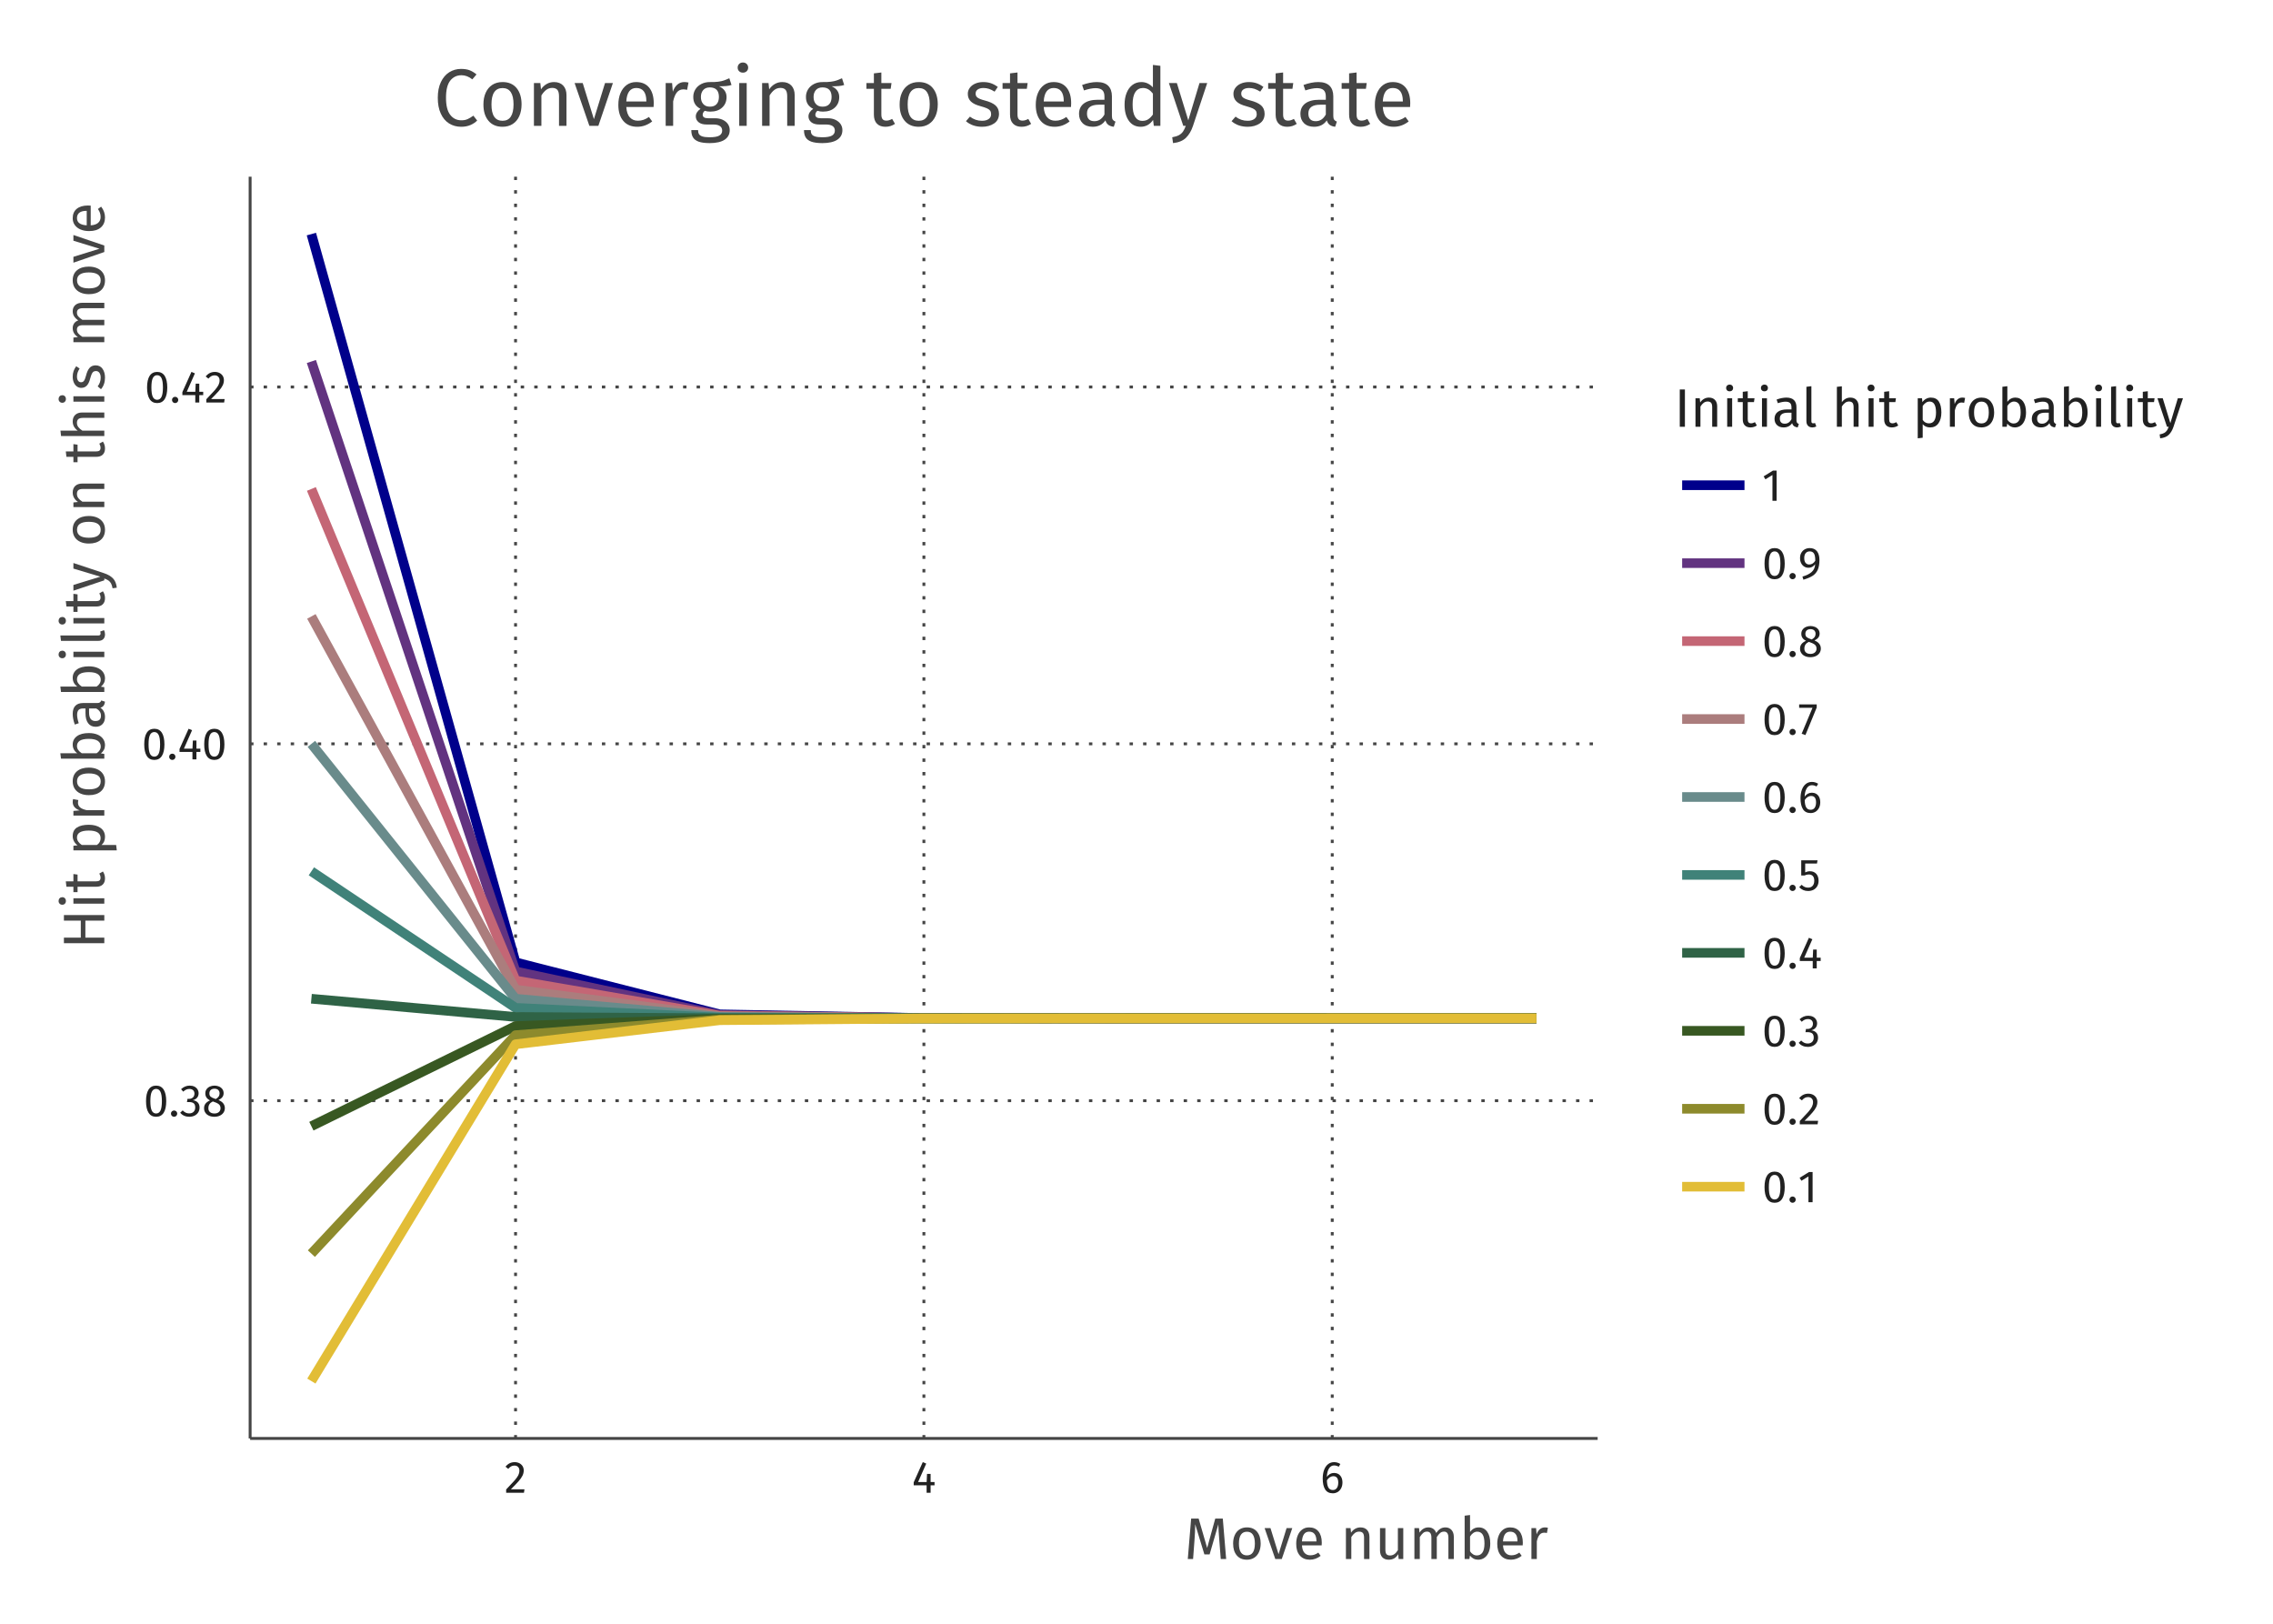 <?xml version="1.0" encoding="UTF-8"?>
<svg xmlns="http://www.w3.org/2000/svg" xmlns:xlink="http://www.w3.org/1999/xlink" width="504pt" height="360pt" viewBox="0 0 504 360" version="1.1">
<defs>
<g>
<symbol overflow="visible" id="glyph0-0">
<path style="stroke:none;" d="M 2.789 -6.789 C 3.527 -6.785 4.086 -6.488 4.465 -5.902 C 4.84 -5.309 5.027 -4.457 5.031 -3.34 C 5.027 -2.219 4.84 -1.359 4.465 -0.77 C 4.086 -0.176 3.527 0.117 2.789 0.121 C 2.047 0.117 1.488 -0.176 1.113 -0.77 C 0.738 -1.359 0.551 -2.219 0.551 -3.34 C 0.551 -4.457 0.738 -5.309 1.113 -5.902 C 1.488 -6.488 2.047 -6.785 2.789 -6.789 Z M 2.789 -6.059 C 2.355 -6.059 2.031 -5.844 1.824 -5.418 C 1.613 -4.992 1.512 -4.301 1.512 -3.34 C 1.512 -2.379 1.613 -1.684 1.824 -1.254 C 2.031 -0.824 2.355 -0.609 2.789 -0.609 C 3.215 -0.609 3.535 -0.824 3.75 -1.254 C 3.961 -1.684 4.066 -2.379 4.07 -3.34 C 4.066 -4.293 3.961 -4.984 3.75 -5.414 C 3.535 -5.844 3.215 -6.059 2.789 -6.059 Z M 2.789 -6.059 "/>
</symbol>
<symbol overflow="visible" id="glyph0-1">
<path style="stroke:none;" d="M 1.191 -1.27 C 1.387 -1.266 1.555 -1.199 1.688 -1.07 C 1.82 -0.934 1.887 -0.77 1.891 -0.578 C 1.887 -0.383 1.82 -0.219 1.688 -0.082 C 1.555 0.051 1.387 0.117 1.191 0.121 C 0.992 0.117 0.828 0.051 0.699 -0.082 C 0.562 -0.219 0.496 -0.383 0.5 -0.578 C 0.496 -0.77 0.562 -0.934 0.699 -1.07 C 0.828 -1.199 0.992 -1.266 1.191 -1.27 Z M 1.191 -1.27 "/>
</symbol>
<symbol overflow="visible" id="glyph0-2">
<path style="stroke:none;" d="M 2.25 -6.789 C 2.664 -6.785 3.02 -6.707 3.316 -6.559 C 3.613 -6.402 3.84 -6.195 3.996 -5.938 C 4.152 -5.676 4.23 -5.395 4.23 -5.09 C 4.23 -4.68 4.109 -4.344 3.875 -4.086 C 3.633 -3.82 3.32 -3.645 2.93 -3.551 C 3.375 -3.508 3.738 -3.344 4.02 -3.066 C 4.301 -2.785 4.441 -2.406 4.441 -1.93 C 4.441 -1.539 4.348 -1.191 4.16 -0.879 C 3.973 -0.566 3.703 -0.32 3.359 -0.145 C 3.008 0.031 2.609 0.117 2.16 0.121 C 1.75 0.117 1.375 0.047 1.039 -0.102 C 0.695 -0.25 0.398 -0.477 0.148 -0.781 L 0.699 -1.289 C 0.918 -1.062 1.145 -0.895 1.375 -0.789 C 1.602 -0.68 1.852 -0.625 2.129 -0.629 C 2.547 -0.625 2.879 -0.746 3.121 -0.984 C 3.359 -1.219 3.48 -1.535 3.48 -1.941 C 3.48 -2.379 3.367 -2.691 3.141 -2.871 C 2.914 -3.051 2.582 -3.141 2.148 -3.141 L 1.648 -3.141 L 1.762 -3.852 L 2.102 -3.852 C 2.445 -3.848 2.734 -3.953 2.965 -4.16 C 3.191 -4.363 3.305 -4.652 3.309 -5.031 C 3.305 -5.34 3.203 -5.586 3.008 -5.773 C 2.805 -5.953 2.535 -6.047 2.199 -6.051 C 1.934 -6.047 1.695 -6 1.484 -5.91 C 1.266 -5.812 1.047 -5.66 0.82 -5.449 L 0.34 -6 C 0.906 -6.523 1.543 -6.785 2.25 -6.789 Z M 2.25 -6.789 "/>
</symbol>
<symbol overflow="visible" id="glyph0-3">
<path style="stroke:none;" d="M 3.648 -3.59 C 4.586 -3.207 5.055 -2.605 5.059 -1.789 C 5.055 -1.418 4.957 -1.09 4.762 -0.805 C 4.562 -0.512 4.289 -0.285 3.938 -0.125 C 3.586 0.039 3.184 0.117 2.738 0.121 C 2.281 0.117 1.883 0.039 1.539 -0.117 C 1.191 -0.277 0.922 -0.5 0.734 -0.789 C 0.539 -1.074 0.445 -1.402 0.449 -1.77 C 0.445 -2.184 0.559 -2.527 0.785 -2.809 C 1.008 -3.086 1.336 -3.32 1.77 -3.512 C 1.414 -3.688 1.152 -3.906 0.984 -4.164 C 0.812 -4.418 0.727 -4.719 0.73 -5.07 C 0.727 -5.426 0.82 -5.738 1.016 -6 C 1.203 -6.258 1.453 -6.453 1.766 -6.59 C 2.07 -6.719 2.402 -6.785 2.762 -6.789 C 3.105 -6.785 3.434 -6.723 3.746 -6.598 C 4.051 -6.473 4.305 -6.281 4.5 -6.023 C 4.691 -5.766 4.785 -5.457 4.789 -5.102 C 4.785 -4.766 4.691 -4.477 4.508 -4.238 C 4.32 -3.996 4.035 -3.781 3.648 -3.59 Z M 2.762 -6.102 C 2.41 -6.098 2.137 -6.008 1.934 -5.828 C 1.73 -5.645 1.629 -5.387 1.629 -5.059 C 1.629 -4.734 1.727 -4.492 1.922 -4.328 C 2.117 -4.16 2.434 -4.008 2.871 -3.871 L 3.039 -3.809 C 3.336 -3.98 3.551 -4.164 3.688 -4.359 C 3.82 -4.551 3.891 -4.785 3.891 -5.07 C 3.891 -5.379 3.789 -5.629 3.594 -5.82 C 3.395 -6.004 3.117 -6.098 2.762 -6.102 Z M 2.75 -0.609 C 3.16 -0.609 3.488 -0.715 3.734 -0.93 C 3.977 -1.141 4.102 -1.426 4.102 -1.781 C 4.102 -2.02 4.055 -2.219 3.961 -2.383 C 3.867 -2.543 3.715 -2.688 3.508 -2.812 C 3.301 -2.938 3.012 -3.062 2.641 -3.191 L 2.391 -3.281 C 2.055 -3.117 1.805 -2.914 1.648 -2.672 C 1.484 -2.43 1.406 -2.129 1.41 -1.77 C 1.406 -1.402 1.527 -1.117 1.77 -0.914 C 2.008 -0.711 2.332 -0.609 2.75 -0.609 Z M 2.75 -0.609 "/>
</symbol>
<symbol overflow="visible" id="glyph0-4">
<path style="stroke:none;" d="M 5.02 -2.379 L 5.02 -1.648 L 4.148 -1.648 L 4.148 0 L 3.262 0 L 3.262 -1.648 L 0.398 -1.648 L 0.398 -2.309 L 2.41 -6.789 L 3.18 -6.469 L 1.371 -2.379 L 3.27 -2.379 L 3.352 -4.18 L 4.148 -4.18 L 4.148 -2.379 Z M 5.02 -2.379 "/>
</symbol>
<symbol overflow="visible" id="glyph0-5">
<path style="stroke:none;" d="M 2.281 -6.789 C 2.676 -6.785 3.027 -6.703 3.332 -6.547 C 3.633 -6.383 3.867 -6.168 4.039 -5.895 C 4.203 -5.617 4.289 -5.305 4.289 -4.961 C 4.289 -4.551 4.195 -4.16 4.012 -3.789 C 3.828 -3.414 3.547 -3.012 3.168 -2.578 C 2.789 -2.145 2.215 -1.539 1.441 -0.77 L 4.449 -0.77 L 4.34 0 L 0.391 0 L 0.391 -0.73 C 1.281 -1.656 1.914 -2.336 2.289 -2.766 C 2.66 -3.195 2.926 -3.57 3.09 -3.891 C 3.246 -4.211 3.328 -4.555 3.328 -4.922 C 3.328 -5.266 3.227 -5.535 3.027 -5.734 C 2.828 -5.93 2.562 -6.027 2.23 -6.031 C 1.953 -6.027 1.711 -5.973 1.508 -5.859 C 1.297 -5.746 1.078 -5.559 0.852 -5.301 L 0.25 -5.781 C 0.52 -6.117 0.824 -6.371 1.16 -6.539 C 1.492 -6.703 1.863 -6.785 2.281 -6.789 Z M 2.281 -6.789 "/>
</symbol>
<symbol overflow="visible" id="glyph0-6">
<path style="stroke:none;" d="M 3.078 -4.398 C 3.414 -4.395 3.727 -4.316 4.008 -4.16 C 4.289 -4 4.512 -3.758 4.68 -3.441 C 4.844 -3.117 4.926 -2.727 4.93 -2.27 C 4.926 -1.793 4.832 -1.375 4.645 -1.012 C 4.453 -0.648 4.195 -0.367 3.875 -0.172 C 3.547 0.023 3.191 0.117 2.801 0.121 C 2.02 0.117 1.449 -0.168 1.09 -0.742 C 0.73 -1.316 0.551 -2.117 0.551 -3.141 C 0.551 -3.867 0.652 -4.504 0.855 -5.055 C 1.059 -5.602 1.348 -6.027 1.73 -6.332 C 2.105 -6.633 2.555 -6.785 3.078 -6.789 C 3.582 -6.785 4.043 -6.648 4.461 -6.379 L 4.102 -5.77 C 3.785 -5.961 3.441 -6.059 3.07 -6.059 C 2.59 -6.059 2.207 -5.828 1.93 -5.367 C 1.648 -4.906 1.496 -4.289 1.469 -3.52 C 1.879 -4.102 2.414 -4.395 3.078 -4.398 Z M 2.801 -0.609 C 3.184 -0.609 3.477 -0.754 3.688 -1.047 C 3.891 -1.34 3.996 -1.738 4 -2.238 C 3.996 -3.191 3.637 -3.668 2.922 -3.672 C 2.625 -3.668 2.355 -3.586 2.109 -3.426 C 1.859 -3.258 1.648 -3.031 1.48 -2.75 C 1.5 -2.012 1.613 -1.473 1.824 -1.129 C 2.031 -0.781 2.359 -0.609 2.801 -0.609 Z M 2.801 -0.609 "/>
</symbol>
<symbol overflow="visible" id="glyph0-7">
<path style="stroke:none;" d="M 3.23 -6.691 L 3.23 0 L 2.309 0 L 2.309 -5.711 L 0.75 -4.762 L 0.352 -5.41 L 2.422 -6.691 Z M 3.23 -6.691 "/>
</symbol>
<symbol overflow="visible" id="glyph0-8">
<path style="stroke:none;" d="M 2.59 -6.789 C 3.293 -6.785 3.828 -6.555 4.199 -6.094 C 4.562 -5.629 4.746 -4.992 4.75 -4.191 C 4.746 -3.273 4.621 -2.539 4.379 -1.984 C 4.129 -1.426 3.754 -0.98 3.25 -0.652 C 2.738 -0.32 2.051 -0.035 1.191 0.219 L 0.98 -0.469 C 1.871 -0.723 2.559 -1.066 3.035 -1.5 C 3.512 -1.93 3.766 -2.504 3.801 -3.23 C 3.645 -2.988 3.438 -2.797 3.18 -2.648 C 2.918 -2.5 2.625 -2.426 2.301 -2.43 C 1.953 -2.426 1.641 -2.516 1.359 -2.695 C 1.078 -2.871 0.855 -3.121 0.695 -3.445 C 0.527 -3.766 0.445 -4.141 0.449 -4.578 C 0.445 -5.031 0.543 -5.426 0.738 -5.762 C 0.934 -6.09 1.191 -6.344 1.516 -6.523 C 1.836 -6.695 2.195 -6.785 2.59 -6.789 Z M 2.488 -3.148 C 3.016 -3.145 3.461 -3.422 3.82 -3.98 C 3.832 -4.715 3.738 -5.246 3.543 -5.574 C 3.344 -5.895 3.031 -6.059 2.609 -6.059 C 2.211 -6.059 1.91 -5.926 1.699 -5.668 C 1.484 -5.406 1.375 -5.039 1.379 -4.559 C 1.375 -4.09 1.477 -3.738 1.68 -3.504 C 1.879 -3.266 2.148 -3.145 2.488 -3.148 Z M 2.488 -3.148 "/>
</symbol>
<symbol overflow="visible" id="glyph0-9">
<path style="stroke:none;" d="M 4.141 -6.691 L 4.141 -6 L 1.641 0.102 L 0.801 -0.18 L 3.211 -5.941 L 0.25 -5.941 L 0.25 -6.691 Z M 4.141 -6.691 "/>
</symbol>
<symbol overflow="visible" id="glyph0-10">
<path style="stroke:none;" d="M 4.199 -5.969 L 1.59 -5.969 L 1.59 -4 C 1.926 -4.172 2.285 -4.258 2.66 -4.262 C 3.23 -4.258 3.688 -4.07 4.039 -3.695 C 4.383 -3.316 4.559 -2.797 4.559 -2.141 C 4.559 -1.695 4.461 -1.305 4.27 -0.965 C 4.074 -0.617 3.801 -0.352 3.453 -0.164 C 3.102 0.023 2.699 0.117 2.238 0.121 C 1.832 0.117 1.469 0.047 1.148 -0.094 C 0.828 -0.234 0.531 -0.445 0.262 -0.73 L 0.801 -1.262 C 1.012 -1.043 1.23 -0.887 1.461 -0.785 C 1.684 -0.68 1.941 -0.625 2.23 -0.629 C 2.656 -0.625 2.992 -0.758 3.234 -1.027 C 3.477 -1.293 3.598 -1.672 3.602 -2.16 C 3.598 -2.645 3.488 -2.996 3.27 -3.219 C 3.051 -3.438 2.754 -3.551 2.379 -3.551 C 2.207 -3.551 2.047 -3.531 1.898 -3.496 C 1.75 -3.457 1.594 -3.398 1.43 -3.32 L 0.711 -3.32 L 0.711 -6.691 L 4.328 -6.691 Z M 4.199 -5.969 "/>
</symbol>
<symbol overflow="visible" id="glyph1-0">
<path style="stroke:none;" d="M 9.309 0 L 8.113 0 L 7.801 -4.043 C 7.668 -5.629 7.594 -6.844 7.578 -7.695 L 5.641 -1.016 L 4.484 -1.016 L 2.445 -7.711 C 2.441 -6.625 2.387 -5.371 2.273 -3.953 L 1.977 0 L 0.805 0 L 1.547 -8.957 L 3.211 -8.957 L 5.098 -2.445 L 6.891 -8.957 L 8.566 -8.957 Z M 9.309 0 "/>
</symbol>
<symbol overflow="visible" id="glyph1-1">
<path style="stroke:none;" d="M 3.809 -7.008 C 4.77 -7.008 5.516 -6.684 6.051 -6.043 C 6.582 -5.398 6.848 -4.531 6.852 -3.434 C 6.848 -2.723 6.727 -2.094 6.484 -1.555 C 6.238 -1.008 5.887 -0.59 5.434 -0.293 C 4.973 0.004 4.43 0.152 3.797 0.156 C 2.832 0.152 2.082 -0.164 1.547 -0.805 C 1.008 -1.445 0.738 -2.316 0.742 -3.418 C 0.738 -4.125 0.859 -4.754 1.105 -5.297 C 1.344 -5.836 1.695 -6.254 2.156 -6.559 C 2.617 -6.855 3.168 -7.008 3.809 -7.008 Z M 3.809 -6.047 C 2.621 -6.047 2.027 -5.168 2.027 -3.418 C 2.027 -1.672 2.617 -0.801 3.797 -0.805 C 4.973 -0.801 5.559 -1.68 5.562 -3.434 C 5.559 -5.176 4.977 -6.047 3.809 -6.047 Z M 3.809 -6.047 "/>
</symbol>
<symbol overflow="visible" id="glyph1-2">
<path style="stroke:none;" d="M 6.266 -6.852 L 3.938 0 L 2.496 0 L 0.129 -6.852 L 1.43 -6.852 L 3.223 -1.066 L 5.004 -6.852 Z M 6.266 -6.852 "/>
</symbol>
<symbol overflow="visible" id="glyph1-3">
<path style="stroke:none;" d="M 6.41 -3.629 C 6.41 -3.426 6.398 -3.223 6.383 -3.016 L 2.016 -3.016 C 2.066 -2.262 2.254 -1.707 2.586 -1.352 C 2.914 -0.996 3.34 -0.82 3.859 -0.82 C 4.188 -0.82 4.492 -0.867 4.77 -0.961 C 5.047 -1.055 5.336 -1.207 5.641 -1.418 L 6.16 -0.703 C 5.43 -0.133 4.633 0.152 3.77 0.156 C 2.812 0.152 2.07 -0.156 1.539 -0.777 C 1.004 -1.398 0.738 -2.258 0.742 -3.355 C 0.738 -4.062 0.852 -4.691 1.086 -5.246 C 1.312 -5.793 1.645 -6.227 2.074 -6.539 C 2.504 -6.852 3.008 -7.008 3.59 -7.008 C 4.496 -7.008 5.191 -6.707 5.68 -6.109 C 6.164 -5.512 6.41 -4.684 6.41 -3.629 Z M 5.227 -3.977 C 5.227 -4.652 5.09 -5.168 4.824 -5.523 C 4.551 -5.879 4.148 -6.059 3.613 -6.059 C 2.633 -6.059 2.102 -5.336 2.016 -3.898 L 5.227 -3.898 Z M 5.227 -3.977 "/>
</symbol>
<symbol overflow="visible" id="glyph1-4">
<path style="stroke:none;" d=""/>
</symbol>
<symbol overflow="visible" id="glyph1-5">
<path style="stroke:none;" d="M 4.461 -7.008 C 5.078 -7.008 5.566 -6.82 5.922 -6.449 C 6.27 -6.074 6.445 -5.562 6.449 -4.914 L 6.449 0 L 5.254 0 L 5.254 -4.746 C 5.25 -5.23 5.16 -5.57 4.98 -5.77 C 4.797 -5.969 4.527 -6.07 4.172 -6.07 C 3.809 -6.07 3.488 -5.965 3.211 -5.758 C 2.934 -5.547 2.672 -5.25 2.43 -4.863 L 2.43 0 L 1.234 0 L 1.234 -6.852 L 2.262 -6.852 L 2.367 -5.836 C 2.609 -6.199 2.91 -6.484 3.27 -6.695 C 3.629 -6.902 4.023 -7.008 4.461 -7.008 Z M 4.461 -7.008 "/>
</symbol>
<symbol overflow="visible" id="glyph1-6">
<path style="stroke:none;" d="M 6.332 0 L 5.305 0 L 5.215 -1.066 C 4.953 -0.641 4.652 -0.328 4.316 -0.137 C 3.977 0.059 3.566 0.152 3.082 0.156 C 2.48 0.152 2.012 -0.027 1.676 -0.391 C 1.34 -0.754 1.172 -1.27 1.172 -1.938 L 1.172 -6.852 L 2.367 -6.852 L 2.367 -2.066 C 2.367 -1.594 2.449 -1.262 2.613 -1.07 C 2.777 -0.875 3.043 -0.777 3.418 -0.781 C 4.082 -0.777 4.656 -1.172 5.137 -1.965 L 5.137 -6.852 L 6.332 -6.852 Z M 6.332 0 "/>
</symbol>
<symbol overflow="visible" id="glyph1-7">
<path style="stroke:none;" d="M 8.113 -7.008 C 8.672 -7.008 9.121 -6.816 9.465 -6.441 C 9.801 -6.059 9.973 -5.551 9.973 -4.914 L 9.973 0 L 8.773 0 L 8.773 -4.746 C 8.77 -5.629 8.449 -6.07 7.812 -6.07 C 7.469 -6.07 7.184 -5.973 6.953 -5.777 C 6.719 -5.582 6.469 -5.277 6.199 -4.863 L 6.199 0 L 5.004 0 L 5.004 -4.746 C 5.004 -5.629 4.684 -6.07 4.043 -6.07 C 3.695 -6.07 3.402 -5.969 3.172 -5.77 C 2.934 -5.57 2.688 -5.27 2.43 -4.863 L 2.43 0 L 1.234 0 L 1.234 -6.852 L 2.262 -6.852 L 2.367 -5.852 C 2.875 -6.621 3.531 -7.008 4.344 -7.008 C 4.766 -7.008 5.129 -6.898 5.426 -6.68 C 5.723 -6.461 5.938 -6.156 6.07 -5.773 C 6.336 -6.168 6.633 -6.473 6.961 -6.688 C 7.285 -6.898 7.668 -7.008 8.113 -7.008 Z M 8.113 -7.008 "/>
</symbol>
<symbol overflow="visible" id="glyph1-8">
<path style="stroke:none;" d="M 4.367 -7.008 C 5.145 -7.008 5.766 -6.691 6.227 -6.062 C 6.684 -5.434 6.914 -4.559 6.914 -3.434 C 6.914 -2.723 6.805 -2.094 6.59 -1.555 C 6.371 -1.008 6.059 -0.59 5.652 -0.293 C 5.242 0.004 4.766 0.152 4.227 0.156 C 3.5 0.152 2.895 -0.148 2.406 -0.754 L 2.289 0 L 1.234 0 L 1.234 -9.605 L 2.43 -9.75 L 2.43 -5.992 C 2.922 -6.668 3.566 -7.008 4.367 -7.008 Z M 3.938 -0.793 C 4.465 -0.789 4.879 -1.004 5.18 -1.434 C 5.477 -1.859 5.625 -2.527 5.629 -3.434 C 5.625 -4.359 5.484 -5.027 5.211 -5.441 C 4.93 -5.852 4.539 -6.059 4.031 -6.059 C 3.422 -6.059 2.887 -5.703 2.43 -4.992 L 2.43 -1.715 C 2.609 -1.426 2.832 -1.199 3.098 -1.039 C 3.359 -0.871 3.641 -0.789 3.938 -0.793 Z M 3.938 -0.793 "/>
</symbol>
<symbol overflow="visible" id="glyph1-9">
<path style="stroke:none;" d="M 4.211 -7.008 C 4.449 -7.008 4.676 -6.98 4.887 -6.93 L 4.668 -5.758 C 4.457 -5.809 4.258 -5.836 4.07 -5.836 C 3.645 -5.836 3.301 -5.68 3.043 -5.367 C 2.777 -5.055 2.574 -4.57 2.43 -3.914 L 2.43 0 L 1.234 0 L 1.234 -6.852 L 2.262 -6.852 L 2.379 -5.461 C 2.559 -5.969 2.805 -6.352 3.121 -6.617 C 3.43 -6.875 3.793 -7.008 4.211 -7.008 Z M 4.211 -7.008 "/>
</symbol>
<symbol overflow="visible" id="glyph2-0">
<path style="stroke:none;" d="M 0 -6.305 L -4.199 -6.305 L -4.199 -2.535 L 0 -2.535 L 0 -1.301 L -8.957 -1.301 L -8.957 -2.535 L -5.215 -2.535 L -5.215 -6.305 L -8.957 -6.305 L -8.957 -7.539 L 0 -7.539 Z M 0 -6.305 "/>
</symbol>
<symbol overflow="visible" id="glyph2-1">
<path style="stroke:none;" d="M -6.852 -2.43 L 0 -2.43 L 0 -1.234 L -6.852 -1.234 Z M -10.141 -1.82 C -10.137 -2.066 -10.059 -2.27 -9.906 -2.43 C -9.746 -2.582 -9.551 -2.66 -9.32 -2.664 C -9.082 -2.66 -8.891 -2.582 -8.742 -2.43 C -8.59 -2.27 -8.512 -2.066 -8.516 -1.82 C -8.512 -1.574 -8.59 -1.375 -8.742 -1.223 C -8.891 -1.062 -9.082 -0.984 -9.32 -0.988 C -9.551 -0.984 -9.746 -1.062 -9.906 -1.223 C -10.059 -1.375 -10.137 -1.574 -10.141 -1.82 Z M -10.141 -1.82 "/>
</symbol>
<symbol overflow="visible" id="glyph2-2">
<path style="stroke:none;" d="M -0.312 -4.691 C 0 -4.238 0.152 -3.727 0.156 -3.16 C 0.152 -2.574 -0.012 -2.121 -0.344 -1.801 C -0.676 -1.473 -1.16 -1.312 -1.793 -1.312 L -5.93 -1.312 L -5.93 -0.117 L -6.852 -0.117 L -6.852 -1.312 L -8.398 -1.312 L -8.539 -2.508 L -6.852 -2.508 L -6.852 -4.133 L -5.93 -4.004 L -5.93 -2.508 L -1.848 -2.508 C -1.488 -2.508 -1.23 -2.57 -1.07 -2.695 C -0.91 -2.82 -0.832 -3.031 -0.832 -3.328 C -0.832 -3.594 -0.922 -3.895 -1.105 -4.238 Z M -0.312 -4.691 "/>
</symbol>
<symbol overflow="visible" id="glyph2-3">
<path style="stroke:none;" d=""/>
</symbol>
<symbol overflow="visible" id="glyph2-4">
<path style="stroke:none;" d="M -7.008 -4.383 C -7.008 -5.258 -6.695 -5.898 -6.07 -6.305 C -5.445 -6.711 -4.566 -6.914 -3.434 -6.914 C -2.355 -6.914 -1.488 -6.68 -0.832 -6.211 C -0.176 -5.742 0.152 -5.078 0.156 -4.227 C 0.152 -3.461 -0.105 -2.863 -0.625 -2.43 L 2.625 -2.43 L 2.77 -1.234 L -6.852 -1.234 L -6.852 -2.262 L -5.93 -2.352 C -6.273 -2.602 -6.539 -2.906 -6.727 -3.262 C -6.914 -3.617 -7.008 -3.992 -7.008 -4.383 Z M -0.82 -3.938 C -0.82 -5.062 -1.691 -5.625 -3.434 -5.629 C -5.184 -5.625 -6.059 -5.109 -6.059 -4.082 C -6.059 -3.742 -5.957 -3.434 -5.758 -3.156 C -5.559 -2.879 -5.305 -2.637 -4.992 -2.43 L -1.652 -2.43 C -1.379 -2.602 -1.172 -2.82 -1.031 -3.082 C -0.891 -3.34 -0.82 -3.625 -0.82 -3.938 Z M -0.82 -3.938 "/>
</symbol>
<symbol overflow="visible" id="glyph2-5">
<path style="stroke:none;" d="M -7.008 -4.211 C -7.008 -4.449 -6.98 -4.676 -6.93 -4.887 L -5.758 -4.668 C -5.809 -4.457 -5.836 -4.258 -5.836 -4.07 C -5.836 -3.645 -5.68 -3.301 -5.367 -3.043 C -5.055 -2.777 -4.57 -2.574 -3.914 -2.43 L 0 -2.43 L 0 -1.234 L -6.852 -1.234 L -6.852 -2.262 L -5.461 -2.379 C -5.969 -2.559 -6.352 -2.805 -6.617 -3.121 C -6.875 -3.43 -7.008 -3.793 -7.008 -4.211 Z M -7.008 -4.211 "/>
</symbol>
<symbol overflow="visible" id="glyph2-6">
<path style="stroke:none;" d="M -7.008 -3.809 C -7.008 -4.77 -6.684 -5.516 -6.043 -6.051 C -5.398 -6.582 -4.531 -6.848 -3.434 -6.852 C -2.723 -6.848 -2.094 -6.727 -1.555 -6.484 C -1.008 -6.238 -0.59 -5.887 -0.293 -5.434 C 0.004 -4.973 0.152 -4.43 0.156 -3.797 C 0.152 -2.832 -0.164 -2.082 -0.805 -1.547 C -1.445 -1.008 -2.316 -0.738 -3.418 -0.742 C -4.125 -0.738 -4.754 -0.859 -5.297 -1.105 C -5.836 -1.344 -6.254 -1.695 -6.559 -2.156 C -6.855 -2.617 -7.008 -3.168 -7.008 -3.809 Z M -6.047 -3.809 C -6.047 -2.621 -5.168 -2.027 -3.418 -2.027 C -1.672 -2.027 -0.801 -2.617 -0.805 -3.797 C -0.801 -4.973 -1.68 -5.559 -3.434 -5.562 C -5.176 -5.559 -6.047 -4.977 -6.047 -3.809 Z M -6.047 -3.809 "/>
</symbol>
<symbol overflow="visible" id="glyph2-7">
<path style="stroke:none;" d="M -7.008 -4.367 C -7.008 -5.145 -6.691 -5.766 -6.062 -6.227 C -5.434 -6.684 -4.559 -6.914 -3.434 -6.914 C -2.723 -6.914 -2.094 -6.805 -1.555 -6.59 C -1.008 -6.371 -0.59 -6.059 -0.293 -5.652 C 0.004 -5.242 0.152 -4.766 0.156 -4.227 C 0.152 -3.5 -0.148 -2.895 -0.754 -2.406 L 0 -2.289 L 0 -1.234 L -9.605 -1.234 L -9.75 -2.43 L -5.992 -2.43 C -6.668 -2.922 -7.008 -3.566 -7.008 -4.367 Z M -0.793 -3.938 C -0.789 -4.465 -1.004 -4.879 -1.434 -5.18 C -1.859 -5.477 -2.527 -5.625 -3.434 -5.629 C -4.359 -5.625 -5.027 -5.484 -5.441 -5.211 C -5.852 -4.93 -6.059 -4.539 -6.059 -4.031 C -6.059 -3.422 -5.703 -2.887 -4.992 -2.43 L -1.715 -2.43 C -1.426 -2.609 -1.199 -2.832 -1.039 -3.098 C -0.871 -3.359 -0.789 -3.641 -0.793 -3.938 Z M -0.793 -3.938 "/>
</symbol>
<symbol overflow="visible" id="glyph2-8">
<path style="stroke:none;" d="M -1.598 -5.852 C -1.32 -5.848 -1.113 -5.895 -0.98 -5.992 C -0.844 -6.086 -0.742 -6.23 -0.676 -6.422 L 0.156 -6.148 C 0.109 -5.789 0.012 -5.504 -0.145 -5.289 C -0.297 -5.07 -0.539 -4.91 -0.871 -4.809 C -0.188 -4.348 0.152 -3.668 0.156 -2.77 C 0.152 -2.09 -0.035 -1.555 -0.414 -1.168 C -0.793 -0.777 -1.293 -0.586 -1.91 -0.586 C -2.637 -0.586 -3.195 -0.848 -3.586 -1.371 C -3.977 -1.895 -4.172 -2.637 -4.172 -3.602 L -4.172 -4.652 L -4.68 -4.652 C -5.16 -4.652 -5.508 -4.535 -5.719 -4.301 C -5.926 -4.066 -6.027 -3.707 -6.031 -3.223 C -6.027 -2.719 -5.906 -2.102 -5.668 -1.379 L -6.539 -1.078 C -6.852 -1.926 -7.008 -2.715 -7.008 -3.445 C -7.008 -4.25 -6.809 -4.852 -6.414 -5.25 C -6.02 -5.648 -5.457 -5.848 -4.73 -5.852 Z M -0.742 -3.043 C -0.738 -3.723 -1.094 -4.262 -1.809 -4.652 L -3.379 -4.652 L -3.379 -3.758 C -3.375 -2.488 -2.906 -1.855 -1.977 -1.859 C -1.562 -1.855 -1.254 -1.957 -1.051 -2.156 C -0.84 -2.355 -0.738 -2.648 -0.742 -3.043 Z M -0.742 -3.043 "/>
</symbol>
<symbol overflow="visible" id="glyph2-9">
<path style="stroke:none;" d="M 0.156 -2.602 C 0.152 -2.156 0.023 -1.805 -0.238 -1.555 C -0.5 -1.297 -0.871 -1.172 -1.352 -1.172 L -9.605 -1.172 L -9.75 -2.367 L -1.379 -2.367 C -1.184 -2.367 -1.047 -2.398 -0.961 -2.465 C -0.875 -2.527 -0.832 -2.637 -0.832 -2.797 C -0.832 -2.957 -0.855 -3.105 -0.91 -3.238 L -0.078 -3.551 C 0.078 -3.262 0.152 -2.945 0.156 -2.602 Z M 0.156 -2.602 "/>
</symbol>
<symbol overflow="visible" id="glyph2-10">
<path style="stroke:none;" d="M 0.039 -3.977 C 0.832 -3.707 1.461 -3.332 1.93 -2.852 C 2.391 -2.371 2.672 -1.684 2.77 -0.793 L 1.832 -0.664 C 1.75 -1.109 1.637 -1.469 1.492 -1.742 C 1.344 -2.008 1.156 -2.223 0.93 -2.383 C 0.699 -2.543 0.391 -2.695 0 -2.836 L 0 -2.43 L -6.852 -0.129 L -6.852 -1.402 L -0.871 -3.238 L -6.852 -5.031 L -6.852 -6.266 Z M 0.039 -3.977 "/>
</symbol>
<symbol overflow="visible" id="glyph2-11">
<path style="stroke:none;" d="M -7.008 -4.461 C -7.008 -5.078 -6.82 -5.566 -6.449 -5.922 C -6.074 -6.27 -5.562 -6.445 -4.914 -6.449 L 0 -6.449 L 0 -5.254 L -4.746 -5.254 C -5.23 -5.25 -5.57 -5.16 -5.77 -4.98 C -5.969 -4.797 -6.07 -4.527 -6.07 -4.172 C -6.07 -3.809 -5.965 -3.488 -5.758 -3.211 C -5.547 -2.934 -5.25 -2.672 -4.863 -2.43 L 0 -2.43 L 0 -1.234 L -6.852 -1.234 L -6.852 -2.262 L -5.836 -2.367 C -6.199 -2.609 -6.484 -2.91 -6.695 -3.27 C -6.902 -3.629 -7.008 -4.023 -7.008 -4.461 Z M -7.008 -4.461 "/>
</symbol>
<symbol overflow="visible" id="glyph2-12">
<path style="stroke:none;" d="M -7.008 -4.461 C -7.008 -5.078 -6.82 -5.566 -6.449 -5.922 C -6.074 -6.27 -5.562 -6.445 -4.914 -6.449 L 0 -6.449 L 0 -5.254 L -4.746 -5.254 C -5.23 -5.25 -5.57 -5.156 -5.77 -4.973 C -5.969 -4.781 -6.07 -4.512 -6.07 -4.16 C -6.07 -3.805 -5.965 -3.488 -5.758 -3.211 C -5.547 -2.934 -5.254 -2.672 -4.875 -2.43 L 0 -2.43 L 0 -1.234 L -9.594 -1.234 L -9.723 -2.43 L -5.902 -2.43 C -6.637 -2.965 -7.008 -3.641 -7.008 -4.461 Z M -7.008 -4.461 "/>
</symbol>
<symbol overflow="visible" id="glyph2-13">
<path style="stroke:none;" d="M -7.008 -3.094 C -7.008 -3.562 -6.941 -3.98 -6.812 -4.355 C -6.68 -4.723 -6.484 -5.078 -6.227 -5.422 L -5.473 -4.914 C -5.672 -4.598 -5.816 -4.301 -5.914 -4.023 C -6.008 -3.738 -6.059 -3.441 -6.059 -3.133 C -6.059 -2.738 -5.977 -2.43 -5.816 -2.207 C -5.656 -1.98 -5.438 -1.867 -5.16 -1.871 C -4.883 -1.867 -4.668 -1.973 -4.512 -2.188 C -4.355 -2.398 -4.203 -2.785 -4.055 -3.34 C -3.863 -4.102 -3.602 -4.672 -3.273 -5.051 C -2.941 -5.426 -2.492 -5.613 -1.926 -5.617 C -1.246 -5.613 -0.73 -5.352 -0.375 -4.828 C -0.023 -4.305 0.152 -3.664 0.156 -2.91 C 0.152 -1.867 -0.145 -1.004 -0.742 -0.324 L -1.469 -0.961 C -1.023 -1.539 -0.801 -2.18 -0.805 -2.887 C -0.801 -3.336 -0.895 -3.691 -1.082 -3.957 C -1.266 -4.219 -1.52 -4.352 -1.848 -4.355 C -2.074 -4.352 -2.262 -4.305 -2.41 -4.211 C -2.551 -4.113 -2.676 -3.949 -2.785 -3.719 C -2.891 -3.48 -3.008 -3.137 -3.133 -2.691 C -3.32 -1.957 -3.574 -1.43 -3.898 -1.109 C -4.219 -0.781 -4.629 -0.621 -5.121 -0.625 C -5.477 -0.621 -5.797 -0.727 -6.09 -0.941 C -6.379 -1.152 -6.605 -1.445 -6.766 -1.824 C -6.926 -2.199 -7.008 -2.625 -7.008 -3.094 Z M -7.008 -3.094 "/>
</symbol>
<symbol overflow="visible" id="glyph2-14">
<path style="stroke:none;" d="M -7.008 -8.113 C -7.008 -8.672 -6.816 -9.121 -6.441 -9.465 C -6.059 -9.801 -5.551 -9.973 -4.914 -9.973 L 0 -9.973 L 0 -8.773 L -4.746 -8.773 C -5.629 -8.77 -6.07 -8.449 -6.07 -7.812 C -6.07 -7.469 -5.973 -7.184 -5.777 -6.953 C -5.582 -6.719 -5.277 -6.469 -4.863 -6.199 L 0 -6.199 L 0 -5.004 L -4.746 -5.004 C -5.629 -5.004 -6.07 -4.684 -6.07 -4.043 C -6.07 -3.695 -5.969 -3.402 -5.77 -3.172 C -5.57 -2.934 -5.27 -2.688 -4.863 -2.43 L 0 -2.43 L 0 -1.234 L -6.852 -1.234 L -6.852 -2.262 L -5.852 -2.367 C -6.621 -2.875 -7.008 -3.531 -7.008 -4.344 C -7.008 -4.766 -6.898 -5.129 -6.68 -5.426 C -6.461 -5.723 -6.156 -5.938 -5.773 -6.07 C -6.168 -6.336 -6.473 -6.633 -6.688 -6.961 C -6.898 -7.285 -7.008 -7.668 -7.008 -8.113 Z M -7.008 -8.113 "/>
</symbol>
<symbol overflow="visible" id="glyph2-15">
<path style="stroke:none;" d="M -6.852 -6.266 L 0 -3.938 L 0 -2.496 L -6.852 -0.129 L -6.852 -1.43 L -1.066 -3.223 L -6.852 -5.004 Z M -6.852 -6.266 "/>
</symbol>
<symbol overflow="visible" id="glyph2-16">
<path style="stroke:none;" d="M -3.629 -6.41 C -3.426 -6.41 -3.223 -6.398 -3.016 -6.383 L -3.016 -2.016 C -2.262 -2.066 -1.707 -2.254 -1.352 -2.586 C -0.996 -2.914 -0.82 -3.34 -0.82 -3.859 C -0.82 -4.188 -0.867 -4.492 -0.961 -4.77 C -1.055 -5.047 -1.207 -5.336 -1.418 -5.641 L -0.703 -6.16 C -0.133 -5.43 0.152 -4.633 0.156 -3.77 C 0.152 -2.812 -0.156 -2.07 -0.777 -1.539 C -1.398 -1.004 -2.258 -0.738 -3.355 -0.742 C -4.062 -0.738 -4.691 -0.852 -5.246 -1.086 C -5.793 -1.312 -6.227 -1.645 -6.539 -2.074 C -6.852 -2.504 -7.008 -3.008 -7.008 -3.59 C -7.008 -4.496 -6.707 -5.191 -6.109 -5.68 C -5.512 -6.164 -4.684 -6.41 -3.629 -6.41 Z M -3.977 -5.227 C -4.652 -5.227 -5.168 -5.09 -5.523 -4.824 C -5.879 -4.551 -6.059 -4.148 -6.059 -3.613 C -6.059 -2.633 -5.336 -2.102 -3.898 -2.016 L -3.898 -5.227 Z M -3.977 -5.227 "/>
</symbol>
<symbol overflow="visible" id="glyph3-0">
<path style="stroke:none;" d="M 2.34 -8.27 L 2.34 0 L 1.199 0 L 1.199 -8.27 Z M 2.34 -8.27 "/>
</symbol>
<symbol overflow="visible" id="glyph3-1">
<path style="stroke:none;" d="M 4.117 -6.469 C 4.691 -6.469 5.141 -6.297 5.465 -5.953 C 5.789 -5.609 5.953 -5.137 5.953 -4.535 L 5.953 0 L 4.848 0 L 4.848 -4.379 C 4.844 -4.824 4.762 -5.141 4.594 -5.328 C 4.426 -5.508 4.176 -5.602 3.852 -5.605 C 3.512 -5.602 3.215 -5.504 2.961 -5.316 C 2.703 -5.121 2.465 -4.848 2.242 -4.488 L 2.242 0 L 1.141 0 L 1.141 -6.324 L 2.09 -6.324 L 2.184 -5.387 C 2.406 -5.719 2.684 -5.984 3.016 -6.18 C 3.348 -6.371 3.715 -6.469 4.117 -6.469 Z M 4.117 -6.469 "/>
</symbol>
<symbol overflow="visible" id="glyph3-2">
<path style="stroke:none;" d="M 2.242 -6.324 L 2.242 0 L 1.141 0 L 1.141 -6.324 Z M 1.68 -9.359 C 1.91 -9.355 2.098 -9.285 2.242 -9.145 C 2.387 -9 2.461 -8.82 2.461 -8.605 C 2.461 -8.387 2.387 -8.207 2.242 -8.07 C 2.098 -7.926 1.91 -7.855 1.68 -7.859 C 1.453 -7.855 1.27 -7.926 1.125 -8.07 C 0.98 -8.207 0.906 -8.387 0.91 -8.605 C 0.906 -8.82 0.98 -9 1.125 -9.145 C 1.27 -9.285 1.453 -9.355 1.68 -9.359 Z M 1.68 -9.359 "/>
</symbol>
<symbol overflow="visible" id="glyph3-3">
<path style="stroke:none;" d="M 4.332 -0.289 C 3.91 0 3.438 0.141 2.914 0.145 C 2.375 0.141 1.957 -0.012 1.66 -0.316 C 1.355 -0.625 1.207 -1.07 1.211 -1.656 L 1.211 -5.473 L 0.109 -5.473 L 0.109 -6.324 L 1.211 -6.324 L 1.211 -7.754 L 2.316 -7.883 L 2.316 -6.324 L 3.816 -6.324 L 3.695 -5.473 L 2.316 -5.473 L 2.316 -1.703 C 2.312 -1.371 2.371 -1.133 2.488 -0.988 C 2.602 -0.84 2.797 -0.766 3.07 -0.77 C 3.32 -0.766 3.598 -0.852 3.91 -1.02 Z M 4.332 -0.289 "/>
</symbol>
<symbol overflow="visible" id="glyph3-4">
<path style="stroke:none;" d="M 5.398 -1.477 C 5.395 -1.219 5.441 -1.027 5.531 -0.906 C 5.617 -0.777 5.75 -0.684 5.93 -0.625 L 5.676 0.145 C 5.344 0.102 5.078 0.012 4.883 -0.129 C 4.68 -0.273 4.535 -0.496 4.441 -0.805 C 4.016 -0.172 3.387 0.141 2.555 0.145 C 1.93 0.141 1.438 -0.031 1.078 -0.383 C 0.719 -0.73 0.539 -1.191 0.539 -1.766 C 0.539 -2.434 0.781 -2.949 1.266 -3.312 C 1.75 -3.668 2.434 -3.848 3.324 -3.852 L 4.297 -3.852 L 4.297 -4.32 C 4.293 -4.766 4.188 -5.086 3.973 -5.277 C 3.754 -5.469 3.422 -5.566 2.977 -5.566 C 2.512 -5.566 1.941 -5.453 1.273 -5.23 L 0.996 -6.035 C 1.777 -6.324 2.504 -6.469 3.18 -6.469 C 3.922 -6.469 4.477 -6.285 4.848 -5.922 C 5.211 -5.555 5.395 -5.035 5.398 -4.367 Z M 2.809 -0.684 C 3.438 -0.68 3.934 -1.008 4.297 -1.668 L 4.297 -3.121 L 3.469 -3.121 C 2.297 -3.117 1.711 -2.684 1.715 -1.824 C 1.711 -1.445 1.805 -1.164 1.992 -0.973 C 2.176 -0.777 2.445 -0.68 2.809 -0.684 Z M 2.809 -0.684 "/>
</symbol>
<symbol overflow="visible" id="glyph3-5">
<path style="stroke:none;" d="M 2.398 0.145 C 1.988 0.141 1.668 0.02 1.434 -0.223 C 1.195 -0.465 1.078 -0.805 1.078 -1.246 L 1.078 -8.867 L 2.184 -9 L 2.184 -1.273 C 2.18 -1.094 2.211 -0.965 2.273 -0.887 C 2.332 -0.805 2.434 -0.766 2.578 -0.77 C 2.73 -0.766 2.867 -0.789 2.988 -0.84 L 3.277 -0.07 C 3.008 0.07 2.715 0.141 2.398 0.145 Z M 2.398 0.145 "/>
</symbol>
<symbol overflow="visible" id="glyph3-6">
<path style="stroke:none;" d=""/>
</symbol>
<symbol overflow="visible" id="glyph3-7">
<path style="stroke:none;" d="M 4.117 -6.469 C 4.691 -6.469 5.141 -6.297 5.465 -5.953 C 5.789 -5.609 5.953 -5.137 5.953 -4.535 L 5.953 0 L 4.848 0 L 4.848 -4.379 C 4.844 -4.824 4.758 -5.141 4.59 -5.328 C 4.414 -5.508 4.164 -5.602 3.84 -5.605 C 3.508 -5.602 3.215 -5.504 2.961 -5.316 C 2.703 -5.121 2.465 -4.852 2.242 -4.5 L 2.242 0 L 1.141 0 L 1.141 -8.855 L 2.242 -8.977 L 2.242 -5.449 C 2.738 -6.129 3.363 -6.469 4.117 -6.469 Z M 4.117 -6.469 "/>
</symbol>
<symbol overflow="visible" id="glyph3-8">
<path style="stroke:none;" d="M 4.043 -6.469 C 4.852 -6.469 5.441 -6.18 5.82 -5.602 C 6.191 -5.023 6.379 -4.211 6.383 -3.168 C 6.379 -2.172 6.164 -1.371 5.734 -0.766 C 5.301 -0.16 4.688 0.141 3.898 0.145 C 3.191 0.141 2.641 -0.098 2.242 -0.574 L 2.242 2.426 L 1.141 2.555 L 1.141 -6.324 L 2.09 -6.324 L 2.172 -5.473 C 2.402 -5.793 2.684 -6.039 3.012 -6.211 C 3.34 -6.383 3.684 -6.469 4.043 -6.469 Z M 3.637 -0.758 C 4.672 -0.754 5.191 -1.559 5.195 -3.168 C 5.191 -4.781 4.715 -5.59 3.77 -5.594 C 3.453 -5.59 3.168 -5.496 2.914 -5.316 C 2.656 -5.129 2.434 -4.895 2.242 -4.609 L 2.242 -1.523 C 2.402 -1.273 2.602 -1.082 2.844 -0.953 C 3.078 -0.82 3.344 -0.754 3.637 -0.758 Z M 3.637 -0.758 "/>
</symbol>
<symbol overflow="visible" id="glyph3-9">
<path style="stroke:none;" d="M 3.887 -6.469 C 4.105 -6.469 4.316 -6.441 4.512 -6.395 L 4.309 -5.316 C 4.113 -5.359 3.93 -5.383 3.758 -5.387 C 3.359 -5.383 3.043 -5.238 2.809 -4.953 C 2.566 -4.664 2.379 -4.219 2.242 -3.613 L 2.242 0 L 1.141 0 L 1.141 -6.324 L 2.09 -6.324 L 2.195 -5.039 C 2.363 -5.508 2.59 -5.863 2.879 -6.105 C 3.164 -6.348 3.5 -6.469 3.887 -6.469 Z M 3.887 -6.469 "/>
</symbol>
<symbol overflow="visible" id="glyph3-10">
<path style="stroke:none;" d="M 3.516 -6.469 C 4.402 -6.469 5.09 -6.172 5.586 -5.578 C 6.074 -4.984 6.32 -4.18 6.324 -3.168 C 6.32 -2.508 6.211 -1.93 5.988 -1.434 C 5.762 -0.93 5.438 -0.543 5.016 -0.27 C 4.59 0.004 4.086 0.141 3.504 0.145 C 2.613 0.141 1.918 -0.152 1.426 -0.742 C 0.926 -1.332 0.68 -2.137 0.684 -3.156 C 0.68 -3.809 0.793 -4.387 1.02 -4.891 C 1.242 -5.387 1.566 -5.773 1.992 -6.055 C 2.414 -6.328 2.922 -6.469 3.516 -6.469 Z M 3.516 -5.578 C 2.418 -5.578 1.867 -4.77 1.871 -3.156 C 1.867 -1.543 2.414 -0.738 3.504 -0.742 C 4.59 -0.738 5.133 -1.547 5.137 -3.168 C 5.133 -4.773 4.594 -5.578 3.516 -5.578 Z M 3.516 -5.578 "/>
</symbol>
<symbol overflow="visible" id="glyph3-11">
<path style="stroke:none;" d="M 4.031 -6.469 C 4.75 -6.469 5.32 -6.176 5.746 -5.598 C 6.168 -5.012 6.379 -4.203 6.383 -3.168 C 6.379 -2.508 6.281 -1.93 6.082 -1.434 C 5.883 -0.93 5.594 -0.543 5.219 -0.27 C 4.84 0.004 4.398 0.141 3.898 0.145 C 3.23 0.141 2.672 -0.137 2.219 -0.695 L 2.113 0 L 1.141 0 L 1.141 -8.867 L 2.242 -9 L 2.242 -5.531 C 2.699 -6.156 3.297 -6.469 4.031 -6.469 Z M 3.637 -0.73 C 4.121 -0.727 4.504 -0.926 4.781 -1.324 C 5.055 -1.723 5.191 -2.336 5.195 -3.168 C 5.191 -4.023 5.062 -4.641 4.812 -5.023 C 4.555 -5.398 4.191 -5.59 3.719 -5.594 C 3.156 -5.59 2.664 -5.262 2.242 -4.609 L 2.242 -1.586 C 2.41 -1.316 2.617 -1.105 2.859 -0.957 C 3.102 -0.801 3.359 -0.727 3.637 -0.73 Z M 3.637 -0.73 "/>
</symbol>
<symbol overflow="visible" id="glyph3-12">
<path style="stroke:none;" d="M 3.672 0.035 C 3.422 0.77 3.074 1.352 2.633 1.781 C 2.188 2.211 1.555 2.469 0.73 2.555 L 0.613 1.691 C 1.023 1.617 1.355 1.512 1.605 1.379 C 1.855 1.238 2.055 1.066 2.203 0.855 C 2.352 0.645 2.488 0.359 2.617 0 L 2.242 0 L 0.121 -6.324 L 1.297 -6.324 L 2.988 -0.805 L 4.645 -6.324 L 5.785 -6.324 Z M 3.672 0.035 "/>
</symbol>
<symbol overflow="visible" id="glyph4-0">
<path style="stroke:none;" d="M 6.137 -12.617 C 6.879 -12.613 7.508 -12.52 8.02 -12.328 C 8.527 -12.137 9.047 -11.824 9.574 -11.395 L 8.641 -10.297 C 7.883 -10.906 7.086 -11.215 6.246 -11.215 C 5.215 -11.215 4.383 -10.816 3.754 -10.027 C 3.121 -9.23 2.805 -7.961 2.809 -6.211 C 2.805 -4.504 3.117 -3.246 3.742 -2.438 C 4.363 -1.625 5.191 -1.219 6.227 -1.223 C 6.754 -1.219 7.215 -1.309 7.613 -1.492 C 8.004 -1.672 8.426 -1.926 8.875 -2.25 L 9.719 -1.172 C 9.332 -0.773 8.84 -0.441 8.242 -0.18 C 7.641 0.082 6.953 0.211 6.176 0.215 C 5.164 0.211 4.266 -0.035 3.48 -0.531 C 2.695 -1.027 2.082 -1.758 1.645 -2.727 C 1.203 -3.688 0.984 -4.852 0.988 -6.211 C 0.984 -7.562 1.211 -8.723 1.672 -9.691 C 2.125 -10.656 2.746 -11.383 3.527 -11.879 C 4.309 -12.367 5.176 -12.613 6.137 -12.617 Z M 6.137 -12.617 "/>
</symbol>
<symbol overflow="visible" id="glyph4-1">
<path style="stroke:none;" d="M 5.273 -9.703 C 6.605 -9.703 7.641 -9.258 8.379 -8.371 C 9.113 -7.48 9.48 -6.273 9.484 -4.754 C 9.48 -3.766 9.312 -2.898 8.98 -2.152 C 8.641 -1.398 8.156 -0.816 7.523 -0.406 C 6.887 0.008 6.129 0.211 5.258 0.215 C 3.922 0.211 2.883 -0.23 2.141 -1.117 C 1.395 -2.004 1.023 -3.211 1.027 -4.734 C 1.023 -5.719 1.191 -6.586 1.531 -7.336 C 1.863 -8.086 2.352 -8.668 2.988 -9.082 C 3.621 -9.496 4.383 -9.703 5.273 -9.703 Z M 5.273 -8.371 C 3.629 -8.367 2.805 -7.156 2.809 -4.734 C 2.805 -2.32 3.621 -1.113 5.258 -1.117 C 6.883 -1.113 7.699 -2.324 7.703 -4.754 C 7.699 -7.16 6.891 -8.367 5.273 -8.371 Z M 5.273 -8.371 "/>
</symbol>
<symbol overflow="visible" id="glyph4-2">
<path style="stroke:none;" d="M 6.176 -9.703 C 7.035 -9.703 7.707 -9.441 8.199 -8.926 C 8.684 -8.406 8.93 -7.699 8.93 -6.805 L 8.93 0 L 7.273 0 L 7.273 -6.57 C 7.27 -7.238 7.145 -7.715 6.895 -7.992 C 6.641 -8.266 6.27 -8.402 5.777 -8.406 C 5.273 -8.402 4.828 -8.258 4.445 -7.973 C 4.059 -7.684 3.699 -7.27 3.367 -6.73 L 3.367 0 L 1.711 0 L 1.711 -9.484 L 3.133 -9.484 L 3.277 -8.082 C 3.609 -8.582 4.027 -8.98 4.527 -9.27 C 5.023 -9.559 5.574 -9.703 6.176 -9.703 Z M 6.176 -9.703 "/>
</symbol>
<symbol overflow="visible" id="glyph4-3">
<path style="stroke:none;" d="M 8.676 -9.484 L 5.453 0 L 3.457 0 L 0.18 -9.484 L 1.98 -9.484 L 4.465 -1.477 L 6.93 -9.484 Z M 8.676 -9.484 "/>
</symbol>
<symbol overflow="visible" id="glyph4-4">
<path style="stroke:none;" d="M 8.875 -5.023 C 8.871 -4.742 8.859 -4.461 8.84 -4.176 L 2.789 -4.176 C 2.859 -3.129 3.121 -2.359 3.582 -1.871 C 4.035 -1.375 4.625 -1.129 5.348 -1.133 C 5.801 -1.129 6.219 -1.195 6.605 -1.332 C 6.988 -1.461 7.391 -1.672 7.812 -1.961 L 8.531 -0.973 C 7.523 -0.184 6.418 0.211 5.219 0.215 C 3.895 0.211 2.867 -0.219 2.133 -1.078 C 1.395 -1.941 1.023 -3.129 1.027 -4.645 C 1.023 -5.625 1.184 -6.496 1.504 -7.262 C 1.82 -8.02 2.277 -8.617 2.871 -9.055 C 3.465 -9.484 4.164 -9.703 4.969 -9.703 C 6.227 -9.703 7.191 -9.289 7.867 -8.461 C 8.535 -7.633 8.871 -6.484 8.875 -5.023 Z M 7.234 -5.508 C 7.23 -6.441 7.043 -7.152 6.676 -7.648 C 6.301 -8.137 5.746 -8.383 5.004 -8.387 C 3.645 -8.383 2.906 -7.387 2.789 -5.398 L 7.234 -5.398 Z M 7.234 -5.508 "/>
</symbol>
<symbol overflow="visible" id="glyph4-5">
<path style="stroke:none;" d="M 5.832 -9.703 C 6.164 -9.703 6.477 -9.664 6.77 -9.594 L 6.461 -7.973 C 6.172 -8.043 5.895 -8.078 5.633 -8.082 C 5.043 -8.078 4.57 -7.863 4.211 -7.434 C 3.848 -7 3.566 -6.328 3.367 -5.418 L 3.367 0 L 1.711 0 L 1.711 -9.484 L 3.133 -9.484 L 3.293 -7.559 C 3.543 -8.266 3.883 -8.797 4.32 -9.16 C 4.75 -9.52 5.254 -9.703 5.832 -9.703 Z M 5.832 -9.703 "/>
</symbol>
<symbol overflow="visible" id="glyph4-6">
<path style="stroke:none;" d="M 9.359 -9.055 C 8.996 -8.93 8.602 -8.852 8.172 -8.82 C 7.738 -8.781 7.211 -8.766 6.59 -8.766 C 7.703 -8.262 8.262 -7.461 8.262 -6.371 C 8.262 -5.418 7.938 -4.645 7.289 -4.047 C 6.641 -3.445 5.758 -3.145 4.645 -3.148 C 4.211 -3.145 3.809 -3.207 3.438 -3.328 C 3.293 -3.234 3.18 -3.105 3.094 -2.941 C 3.008 -2.777 2.965 -2.613 2.969 -2.449 C 2.965 -1.934 3.379 -1.676 4.211 -1.676 L 5.723 -1.676 C 6.359 -1.676 6.922 -1.559 7.414 -1.332 C 7.902 -1.098 8.285 -0.785 8.559 -0.395 C 8.828 0.004 8.965 0.449 8.965 0.953 C 8.965 1.875 8.586 2.586 7.828 3.086 C 7.07 3.582 5.965 3.832 4.52 3.836 C 3.496 3.832 2.691 3.727 2.098 3.52 C 1.504 3.305 1.078 2.988 0.828 2.574 C 0.57 2.152 0.445 1.613 0.449 0.953 L 1.945 0.953 C 1.945 1.336 2.016 1.641 2.16 1.863 C 2.301 2.082 2.559 2.25 2.934 2.367 C 3.305 2.48 3.832 2.535 4.52 2.539 C 5.512 2.535 6.223 2.414 6.648 2.168 C 7.074 1.922 7.289 1.551 7.289 1.062 C 7.289 0.613 7.121 0.277 6.785 0.051 C 6.449 -0.176 5.98 -0.285 5.383 -0.289 L 3.887 -0.289 C 3.082 -0.285 2.477 -0.457 2.062 -0.801 C 1.648 -1.141 1.441 -1.57 1.441 -2.09 C 1.441 -2.398 1.531 -2.699 1.711 -2.988 C 1.891 -3.277 2.148 -3.535 2.484 -3.762 C 1.93 -4.051 1.523 -4.406 1.27 -4.832 C 1.008 -5.258 0.879 -5.777 0.883 -6.391 C 0.879 -7.023 1.039 -7.594 1.359 -8.098 C 1.676 -8.602 2.113 -8.992 2.672 -9.277 C 3.23 -9.559 3.852 -9.703 4.535 -9.703 C 5.277 -9.688 5.898 -9.711 6.406 -9.781 C 6.906 -9.844 7.324 -9.934 7.656 -10.051 C 7.984 -10.16 8.391 -10.328 8.875 -10.547 Z M 4.535 -8.516 C 3.91 -8.512 3.426 -8.316 3.086 -7.93 C 2.742 -7.535 2.57 -7.023 2.574 -6.391 C 2.57 -5.738 2.746 -5.219 3.094 -4.832 C 3.441 -4.438 3.934 -4.242 4.57 -4.246 C 5.219 -4.242 5.711 -4.43 6.055 -4.812 C 6.395 -5.188 6.566 -5.719 6.57 -6.406 C 6.566 -7.809 5.891 -8.512 4.535 -8.516 Z M 4.535 -8.516 "/>
</symbol>
<symbol overflow="visible" id="glyph4-7">
<path style="stroke:none;" d="M 3.367 -9.484 L 3.367 0 L 1.711 0 L 1.711 -9.484 Z M 2.52 -14.039 C 2.867 -14.039 3.148 -13.93 3.367 -13.715 C 3.582 -13.496 3.691 -13.227 3.691 -12.906 C 3.691 -12.582 3.582 -12.316 3.367 -12.105 C 3.148 -11.895 2.867 -11.789 2.52 -11.789 C 2.184 -11.789 1.906 -11.895 1.691 -12.105 C 1.473 -12.316 1.363 -12.582 1.367 -12.906 C 1.363 -13.227 1.473 -13.496 1.691 -13.715 C 1.906 -13.93 2.184 -14.039 2.52 -14.039 Z M 2.52 -14.039 "/>
</symbol>
<symbol overflow="visible" id="glyph4-8">
<path style="stroke:none;" d=""/>
</symbol>
<symbol overflow="visible" id="glyph4-9">
<path style="stroke:none;" d="M 6.496 -0.434 C 5.871 -0.004 5.164 0.211 4.375 0.215 C 3.566 0.211 2.938 -0.016 2.492 -0.477 C 2.039 -0.938 1.816 -1.609 1.816 -2.484 L 1.816 -8.207 L 0.16 -8.207 L 0.16 -9.484 L 1.816 -9.484 L 1.816 -11.629 L 3.473 -11.824 L 3.473 -9.484 L 5.723 -9.484 L 5.543 -8.207 L 3.473 -8.207 L 3.473 -2.555 C 3.469 -2.062 3.555 -1.703 3.734 -1.484 C 3.906 -1.258 4.199 -1.148 4.609 -1.152 C 4.977 -1.148 5.395 -1.273 5.867 -1.531 Z M 6.496 -0.434 "/>
</symbol>
<symbol overflow="visible" id="glyph4-10">
<path style="stroke:none;" d="M 4.285 -9.703 C 4.93 -9.703 5.512 -9.609 6.031 -9.43 C 6.543 -9.246 7.035 -8.977 7.508 -8.621 L 6.805 -7.578 C 6.367 -7.852 5.957 -8.055 5.57 -8.188 C 5.176 -8.316 4.766 -8.383 4.34 -8.387 C 3.797 -8.383 3.371 -8.273 3.059 -8.055 C 2.746 -7.832 2.59 -7.527 2.594 -7.145 C 2.59 -6.758 2.734 -6.461 3.031 -6.246 C 3.32 -6.027 3.852 -5.816 4.625 -5.617 C 5.68 -5.348 6.469 -4.988 6.992 -4.535 C 7.512 -4.078 7.773 -3.453 7.777 -2.664 C 7.773 -1.727 7.41 -1.012 6.688 -0.523 C 5.957 -0.031 5.074 0.211 4.031 0.215 C 2.59 0.211 1.395 -0.199 0.449 -1.027 L 1.332 -2.035 C 2.133 -1.418 3.023 -1.113 3.996 -1.117 C 4.621 -1.113 5.113 -1.242 5.48 -1.504 C 5.844 -1.758 6.027 -2.109 6.031 -2.555 C 6.027 -2.879 5.961 -3.141 5.832 -3.34 C 5.695 -3.535 5.469 -3.707 5.145 -3.859 C 4.82 -4.008 4.348 -4.168 3.727 -4.34 C 2.719 -4.602 1.988 -4.953 1.539 -5.398 C 1.086 -5.84 0.859 -6.406 0.863 -7.094 C 0.859 -7.582 1.008 -8.027 1.305 -8.43 C 1.598 -8.832 2.004 -9.145 2.527 -9.367 C 3.047 -9.59 3.633 -9.703 4.285 -9.703 Z M 4.285 -9.703 "/>
</symbol>
<symbol overflow="visible" id="glyph4-11">
<path style="stroke:none;" d="M 8.102 -2.215 C 8.098 -1.828 8.164 -1.539 8.297 -1.355 C 8.43 -1.168 8.625 -1.031 8.891 -0.938 L 8.516 0.215 C 8.02 0.152 7.625 0.016 7.324 -0.199 C 7.023 -0.414 6.801 -0.75 6.66 -1.207 C 6.023 -0.262 5.082 0.211 3.836 0.215 C 2.895 0.211 2.156 -0.051 1.617 -0.574 C 1.078 -1.102 0.809 -1.789 0.809 -2.645 C 0.809 -3.648 1.172 -4.422 1.898 -4.965 C 2.625 -5.504 3.652 -5.777 4.984 -5.777 L 6.445 -5.777 L 6.445 -6.48 C 6.445 -7.152 6.281 -7.629 5.957 -7.918 C 5.633 -8.203 5.137 -8.348 4.465 -8.352 C 3.77 -8.348 2.914 -8.18 1.906 -7.848 L 1.492 -9.055 C 2.668 -9.484 3.762 -9.703 4.77 -9.703 C 5.887 -9.703 6.719 -9.43 7.273 -8.883 C 7.82 -8.336 8.098 -7.559 8.102 -6.551 Z M 4.211 -1.027 C 5.156 -1.023 5.902 -1.516 6.445 -2.504 L 6.445 -4.68 L 5.203 -4.68 C 3.449 -4.676 2.57 -4.027 2.574 -2.734 C 2.57 -2.168 2.711 -1.742 2.988 -1.457 C 3.262 -1.168 3.668 -1.023 4.211 -1.027 Z M 4.211 -1.027 "/>
</symbol>
<symbol overflow="visible" id="glyph4-12">
<path style="stroke:none;" d="M 9.055 -13.301 L 9.055 0 L 7.598 0 L 7.434 -1.312 C 7.117 -0.832 6.727 -0.457 6.262 -0.188 C 5.793 0.078 5.273 0.211 4.699 0.215 C 3.57 0.211 2.691 -0.23 2.062 -1.117 C 1.43 -2.004 1.113 -3.199 1.117 -4.699 C 1.113 -5.668 1.262 -6.531 1.566 -7.289 C 1.863 -8.047 2.297 -8.637 2.859 -9.062 C 3.422 -9.488 4.082 -9.703 4.844 -9.703 C 5.812 -9.703 6.664 -9.312 7.398 -8.531 L 7.398 -13.5 Z M 5.059 -1.098 C 5.559 -1.094 5.992 -1.211 6.352 -1.449 C 6.711 -1.68 7.059 -2.031 7.398 -2.504 L 7.398 -7.145 C 7.082 -7.551 6.75 -7.859 6.398 -8.07 C 6.043 -8.277 5.645 -8.383 5.203 -8.387 C 4.469 -8.383 3.898 -8.078 3.5 -7.469 C 3.094 -6.855 2.895 -5.945 2.898 -4.734 C 2.895 -3.508 3.082 -2.594 3.457 -1.996 C 3.828 -1.395 4.359 -1.094 5.059 -1.098 Z M 5.059 -1.098 "/>
</symbol>
<symbol overflow="visible" id="glyph4-13">
<path style="stroke:none;" d="M 5.508 0.055 C 5.133 1.156 4.613 2.031 3.949 2.672 C 3.285 3.312 2.332 3.699 1.098 3.836 L 0.918 2.539 C 1.539 2.426 2.035 2.27 2.41 2.07 C 2.777 1.863 3.074 1.602 3.301 1.285 C 3.52 0.965 3.73 0.539 3.926 0 L 3.367 0 L 0.18 -9.484 L 1.945 -9.484 L 4.48 -1.207 L 6.965 -9.484 L 8.676 -9.484 Z M 5.508 0.055 "/>
</symbol>
</g>
<clipPath id="clip1">
  <path d="M 55.461 39.18 L 355.254 39.18 L 355.254 319.918 L 55.461 319.918 Z M 55.461 39.18 "/>
</clipPath>
</defs>
<g id="surface6">
<rect x="0" y="0" width="504" height="360" style="fill:rgb(100%,100%,100%);fill-opacity:1;stroke:none;"/>
<g clip-path="url(#clip1)" clip-rule="nonzero">
<path style="fill:none;stroke-width:0.64;stroke-linecap:butt;stroke-linejoin:round;stroke:rgb(27.059%,27.059%,27.059%);stroke-opacity:1;stroke-dasharray:0.75,2.25;stroke-miterlimit:10;" d="M 55.461 244.035 L 354.254 244.035 "/>
<path style="fill:none;stroke-width:0.64;stroke-linecap:butt;stroke-linejoin:round;stroke:rgb(27.059%,27.059%,27.059%);stroke-opacity:1;stroke-dasharray:0.75,2.25;stroke-miterlimit:10;" d="M 55.461 164.918 L 354.254 164.918 "/>
<path style="fill:none;stroke-width:0.64;stroke-linecap:butt;stroke-linejoin:round;stroke:rgb(27.059%,27.059%,27.059%);stroke-opacity:1;stroke-dasharray:0.75,2.25;stroke-miterlimit:10;" d="M 55.461 85.801 L 354.254 85.801 "/>
<path style="fill:none;stroke-width:0.64;stroke-linecap:butt;stroke-linejoin:round;stroke:rgb(27.059%,27.059%,27.059%);stroke-opacity:1;stroke-dasharray:0.75,2.25;stroke-miterlimit:10;" d="M 114.316 318.914 L 114.316 39.18 "/>
<path style="fill:none;stroke-width:0.64;stroke-linecap:butt;stroke-linejoin:round;stroke:rgb(27.059%,27.059%,27.059%);stroke-opacity:1;stroke-dasharray:0.75,2.25;stroke-miterlimit:10;" d="M 204.859 318.914 L 204.859 39.18 "/>
<path style="fill:none;stroke-width:0.64;stroke-linecap:butt;stroke-linejoin:round;stroke:rgb(27.059%,27.059%,27.059%);stroke-opacity:1;stroke-dasharray:0.75,2.25;stroke-miterlimit:10;" d="M 295.402 318.914 L 295.402 39.18 "/>
<path style="fill:none;stroke-width:2.134;stroke-linecap:butt;stroke-linejoin:round;stroke:rgb(0%,0%,54.51%);stroke-opacity:1;stroke-miterlimit:1;" d="M 69.043 51.895 L 114.316 213.359 L 159.586 224.891 L 204.859 225.715 L 250.129 225.773 L 295.402 225.777 L 340.672 225.777 "/>
<path style="fill:none;stroke-width:2.134;stroke-linecap:butt;stroke-linejoin:round;stroke:rgb(38.431%,20%,50.196%);stroke-opacity:1;stroke-miterlimit:1;" d="M 69.043 80.148 L 114.316 215.375 L 159.586 225.035 L 204.859 225.727 L 250.129 225.773 L 295.402 225.777 L 340.672 225.777 "/>
<path style="fill:none;stroke-width:2.134;stroke-linecap:butt;stroke-linejoin:round;stroke:rgb(76.863%,40%,45.882%);stroke-opacity:1;stroke-miterlimit:1;" d="M 69.043 108.406 L 114.316 217.395 L 159.586 225.18 L 204.859 225.734 L 250.129 225.773 L 295.402 225.777 L 340.672 225.777 "/>
<path style="fill:none;stroke-width:2.134;stroke-linecap:butt;stroke-linejoin:round;stroke:rgb(67.059%,49.02%,49.02%);stroke-opacity:1;stroke-miterlimit:1;" d="M 69.043 136.664 L 114.316 219.414 L 159.586 225.324 L 204.859 225.746 L 250.129 225.777 L 340.672 225.777 "/>
<path style="fill:none;stroke-width:2.134;stroke-linecap:butt;stroke-linejoin:round;stroke:rgb(41.176%,54.51%,54.51%);stroke-opacity:1;stroke-miterlimit:1;" d="M 69.043 164.918 L 114.316 221.43 L 159.586 225.469 L 204.859 225.758 L 250.129 225.777 L 340.672 225.777 "/>
<path style="fill:none;stroke-width:2.134;stroke-linecap:butt;stroke-linejoin:round;stroke:rgb(25.098%,50.98%,47.451%);stroke-opacity:1;stroke-miterlimit:1;" d="M 69.043 193.176 L 114.316 223.449 L 159.586 225.613 L 204.859 225.766 L 250.129 225.777 L 340.672 225.777 "/>
<path style="fill:none;stroke-width:2.134;stroke-linecap:butt;stroke-linejoin:round;stroke:rgb(18.431%,38.824%,27.451%);stroke-opacity:1;stroke-miterlimit:1;" d="M 69.043 221.43 L 114.316 225.469 L 159.586 225.758 L 204.859 225.777 L 340.672 225.777 "/>
<path style="fill:none;stroke-width:2.134;stroke-linecap:butt;stroke-linejoin:round;stroke:rgb(21.961%,34.51%,13.333%);stroke-opacity:1;stroke-miterlimit:1;" d="M 69.043 249.688 L 114.316 227.484 L 159.586 225.898 L 204.859 225.785 L 250.129 225.777 L 340.672 225.777 "/>
<path style="fill:none;stroke-width:2.134;stroke-linecap:butt;stroke-linejoin:round;stroke:rgb(55.294%,54.118%,17.255%);stroke-opacity:1;stroke-miterlimit:1;" d="M 69.043 277.945 L 114.316 229.504 L 159.586 226.043 L 204.859 225.797 L 250.129 225.781 L 295.402 225.777 L 340.672 225.777 "/>
<path style="fill:none;stroke-width:2.134;stroke-linecap:butt;stroke-linejoin:round;stroke:rgb(88.627%,74.118%,21.176%);stroke-opacity:1;stroke-miterlimit:1;" d="M 69.043 306.199 L 114.316 231.523 L 159.586 226.188 L 204.859 225.809 L 250.129 225.781 L 295.402 225.777 L 340.672 225.777 "/>
</g>
<path style="fill:none;stroke-width:0.64;stroke-linecap:butt;stroke-linejoin:round;stroke:rgb(27.059%,27.059%,27.059%);stroke-opacity:1;stroke-miterlimit:10;" d="M 55.461 318.914 L 55.461 39.18 "/>
<g style="fill:rgb(12.941%,12.941%,12.941%);fill-opacity:1;">
  <use xlink:href="#glyph0-0" x="31.828" y="247.48"/>
  <use xlink:href="#glyph0-1" x="37.408" y="247.48"/>
  <use xlink:href="#glyph0-2" x="39.808" y="247.48"/>
  <use xlink:href="#glyph0-3" x="44.798" y="247.48"/>
</g>
<g style="fill:rgb(12.941%,12.941%,12.941%);fill-opacity:1;">
  <use xlink:href="#glyph0-0" x="31.43" y="168.363"/>
  <use xlink:href="#glyph0-1" x="37.01" y="168.363"/>
  <use xlink:href="#glyph0-4" x="39.41" y="168.363"/>
  <use xlink:href="#glyph0-0" x="44.73" y="168.363"/>
</g>
<g style="fill:rgb(12.941%,12.941%,12.941%);fill-opacity:1;">
  <use xlink:href="#glyph0-0" x="32.059" y="89.246"/>
  <use xlink:href="#glyph0-1" x="37.639" y="89.246"/>
  <use xlink:href="#glyph0-4" x="40.039" y="89.246"/>
  <use xlink:href="#glyph0-5" x="45.359" y="89.246"/>
</g>
<path style="fill:none;stroke-width:0.64;stroke-linecap:butt;stroke-linejoin:round;stroke:rgb(27.059%,27.059%,27.059%);stroke-opacity:1;stroke-miterlimit:10;" d="M 55.461 318.914 L 354.254 318.914 "/>
<g style="fill:rgb(12.941%,12.941%,12.941%);fill-opacity:1;">
  <use xlink:href="#glyph0-5" x="111.84" y="330.961"/>
</g>
<g style="fill:rgb(12.941%,12.941%,12.941%);fill-opacity:1;">
  <use xlink:href="#glyph0-4" x="202.199" y="330.961"/>
</g>
<g style="fill:rgb(12.941%,12.941%,12.941%);fill-opacity:1;">
  <use xlink:href="#glyph0-6" x="292.738" y="330.961"/>
</g>
<g style="fill:rgb(27.059%,27.059%,27.059%);fill-opacity:1;">
  <use xlink:href="#glyph1-0" x="262.57" y="345.648"/>
  <use xlink:href="#glyph1-1" x="272.684" y="345.648"/>
  <use xlink:href="#glyph1-2" x="280.276" y="345.648"/>
  <use xlink:href="#glyph1-3" x="286.672" y="345.648"/>
  <use xlink:href="#glyph1-4" x="293.757" y="345.648"/>
  <use xlink:href="#glyph1-5" x="297.202" y="345.648"/>
  <use xlink:href="#glyph1-6" x="304.82" y="345.648"/>
  <use xlink:href="#glyph1-7" x="312.386" y="345.648"/>
  <use xlink:href="#glyph1-8" x="323.527" y="345.648"/>
  <use xlink:href="#glyph1-3" x="331.249" y="345.648"/>
  <use xlink:href="#glyph1-9" x="338.334" y="345.648"/>
</g>
<g style="fill:rgb(27.059%,27.059%,27.059%);fill-opacity:1;">
  <use xlink:href="#glyph2-0" x="23.129" y="210.418"/>
  <use xlink:href="#glyph2-1" x="23.129" y="201.578"/>
  <use xlink:href="#glyph2-2" x="23.129" y="197.912"/>
  <use xlink:href="#glyph2-3" x="23.129" y="193.219"/>
  <use xlink:href="#glyph2-4" x="23.129" y="189.774"/>
  <use xlink:href="#glyph2-5" x="23.129" y="182.052"/>
  <use xlink:href="#glyph2-6" x="23.129" y="177.034"/>
  <use xlink:href="#glyph2-7" x="23.129" y="169.442"/>
  <use xlink:href="#glyph2-8" x="23.129" y="161.72"/>
  <use xlink:href="#glyph2-7" x="23.129" y="154.648"/>
  <use xlink:href="#glyph2-1" x="23.129" y="146.926"/>
  <use xlink:href="#glyph2-9" x="23.129" y="143.26"/>
  <use xlink:href="#glyph2-1" x="23.129" y="139.451"/>
  <use xlink:href="#glyph2-2" x="23.129" y="135.785"/>
  <use xlink:href="#glyph2-10" x="23.129" y="131.092"/>
  <use xlink:href="#glyph2-3" x="23.129" y="124.696"/>
  <use xlink:href="#glyph2-6" x="23.129" y="121.251"/>
  <use xlink:href="#glyph2-11" x="23.129" y="113.659"/>
  <use xlink:href="#glyph2-3" x="23.129" y="106.041"/>
  <use xlink:href="#glyph2-2" x="23.129" y="102.596"/>
  <use xlink:href="#glyph2-12" x="23.129" y="97.903"/>
  <use xlink:href="#glyph2-1" x="23.129" y="90.285"/>
  <use xlink:href="#glyph2-13" x="23.129" y="86.619"/>
  <use xlink:href="#glyph2-3" x="23.129" y="80.548"/>
  <use xlink:href="#glyph2-14" x="23.129" y="77.103"/>
  <use xlink:href="#glyph2-6" x="23.129" y="65.962"/>
  <use xlink:href="#glyph2-15" x="23.129" y="58.37"/>
  <use xlink:href="#glyph2-16" x="23.129" y="51.974"/>
</g>
<g style="fill:rgb(12.941%,12.941%,12.941%);fill-opacity:1;">
  <use xlink:href="#glyph3-0" x="371.262" y="94.621"/>
  <use xlink:href="#glyph3-1" x="374.802" y="94.621"/>
  <use xlink:href="#glyph3-2" x="381.834" y="94.621"/>
  <use xlink:href="#glyph3-3" x="385.218" y="94.621"/>
  <use xlink:href="#glyph3-2" x="389.55" y="94.621"/>
  <use xlink:href="#glyph3-4" x="392.934" y="94.621"/>
  <use xlink:href="#glyph3-5" x="399.462" y="94.621"/>
  <use xlink:href="#glyph3-6" x="402.978" y="94.621"/>
  <use xlink:href="#glyph3-7" x="406.158" y="94.621"/>
  <use xlink:href="#glyph3-2" x="413.19" y="94.621"/>
  <use xlink:href="#glyph3-3" x="416.574" y="94.621"/>
  <use xlink:href="#glyph3-6" x="420.906" y="94.621"/>
  <use xlink:href="#glyph3-8" x="424.086" y="94.621"/>
  <use xlink:href="#glyph3-9" x="431.214" y="94.621"/>
  <use xlink:href="#glyph3-10" x="435.846" y="94.621"/>
  <use xlink:href="#glyph3-11" x="442.854" y="94.621"/>
  <use xlink:href="#glyph3-4" x="449.982" y="94.621"/>
  <use xlink:href="#glyph3-11" x="456.51" y="94.621"/>
  <use xlink:href="#glyph3-2" x="463.638" y="94.621"/>
  <use xlink:href="#glyph3-5" x="467.022" y="94.621"/>
  <use xlink:href="#glyph3-2" x="470.538" y="94.621"/>
  <use xlink:href="#glyph3-3" x="473.922" y="94.621"/>
  <use xlink:href="#glyph3-12" x="478.254" y="94.621"/>
</g>
<path style="fill:none;stroke-width:2.134;stroke-linecap:butt;stroke-linejoin:round;stroke:rgb(0%,0%,54.51%);stroke-opacity:1;stroke-miterlimit:10;" d="M 372.988 107.582 L 386.812 107.582 "/>
<path style="fill:none;stroke-width:2.134;stroke-linecap:butt;stroke-linejoin:round;stroke:rgb(38.431%,20%,50.196%);stroke-opacity:1;stroke-miterlimit:10;" d="M 372.988 124.859 L 386.812 124.859 "/>
<path style="fill:none;stroke-width:2.134;stroke-linecap:butt;stroke-linejoin:round;stroke:rgb(76.863%,40%,45.882%);stroke-opacity:1;stroke-miterlimit:10;" d="M 372.988 142.141 L 386.812 142.141 "/>
<path style="fill:none;stroke-width:2.134;stroke-linecap:butt;stroke-linejoin:round;stroke:rgb(67.059%,49.02%,49.02%);stroke-opacity:1;stroke-miterlimit:10;" d="M 372.988 159.422 L 386.812 159.422 "/>
<path style="fill:none;stroke-width:2.134;stroke-linecap:butt;stroke-linejoin:round;stroke:rgb(41.176%,54.51%,54.51%);stroke-opacity:1;stroke-miterlimit:10;" d="M 372.988 176.699 L 386.812 176.699 "/>
<path style="fill:none;stroke-width:2.134;stroke-linecap:butt;stroke-linejoin:round;stroke:rgb(25.098%,50.98%,47.451%);stroke-opacity:1;stroke-miterlimit:10;" d="M 372.988 193.98 L 386.812 193.98 "/>
<path style="fill:none;stroke-width:2.134;stroke-linecap:butt;stroke-linejoin:round;stroke:rgb(18.431%,38.824%,27.451%);stroke-opacity:1;stroke-miterlimit:10;" d="M 372.988 211.262 L 386.812 211.262 "/>
<path style="fill:none;stroke-width:2.134;stroke-linecap:butt;stroke-linejoin:round;stroke:rgb(21.961%,34.51%,13.333%);stroke-opacity:1;stroke-miterlimit:10;" d="M 372.988 228.539 L 386.812 228.539 "/>
<path style="fill:none;stroke-width:2.134;stroke-linecap:butt;stroke-linejoin:round;stroke:rgb(55.294%,54.118%,17.255%);stroke-opacity:1;stroke-miterlimit:10;" d="M 372.988 245.82 L 386.812 245.82 "/>
<path style="fill:none;stroke-width:2.134;stroke-linecap:butt;stroke-linejoin:round;stroke:rgb(88.627%,74.118%,21.176%);stroke-opacity:1;stroke-miterlimit:10;" d="M 372.988 263.102 L 386.812 263.102 "/>
<g style="fill:rgb(12.941%,12.941%,12.941%);fill-opacity:1;">
  <use xlink:href="#glyph0-7" x="390.703" y="111.027"/>
</g>
<g style="fill:rgb(12.941%,12.941%,12.941%);fill-opacity:1;">
  <use xlink:href="#glyph0-0" x="390.703" y="128.305"/>
  <use xlink:href="#glyph0-1" x="396.283" y="128.305"/>
  <use xlink:href="#glyph0-8" x="398.683" y="128.305"/>
</g>
<g style="fill:rgb(12.941%,12.941%,12.941%);fill-opacity:1;">
  <use xlink:href="#glyph0-0" x="390.703" y="145.586"/>
  <use xlink:href="#glyph0-1" x="396.283" y="145.586"/>
  <use xlink:href="#glyph0-3" x="398.683" y="145.586"/>
</g>
<g style="fill:rgb(12.941%,12.941%,12.941%);fill-opacity:1;">
  <use xlink:href="#glyph0-0" x="390.703" y="162.867"/>
  <use xlink:href="#glyph0-1" x="396.283" y="162.867"/>
  <use xlink:href="#glyph0-9" x="398.683" y="162.867"/>
</g>
<g style="fill:rgb(12.941%,12.941%,12.941%);fill-opacity:1;">
  <use xlink:href="#glyph0-0" x="390.703" y="180.145"/>
  <use xlink:href="#glyph0-1" x="396.283" y="180.145"/>
  <use xlink:href="#glyph0-6" x="398.683" y="180.145"/>
</g>
<g style="fill:rgb(12.941%,12.941%,12.941%);fill-opacity:1;">
  <use xlink:href="#glyph0-0" x="390.703" y="197.426"/>
  <use xlink:href="#glyph0-1" x="396.283" y="197.426"/>
  <use xlink:href="#glyph0-10" x="398.683" y="197.426"/>
</g>
<g style="fill:rgb(12.941%,12.941%,12.941%);fill-opacity:1;">
  <use xlink:href="#glyph0-0" x="390.703" y="214.707"/>
  <use xlink:href="#glyph0-1" x="396.283" y="214.707"/>
  <use xlink:href="#glyph0-4" x="398.683" y="214.707"/>
</g>
<g style="fill:rgb(12.941%,12.941%,12.941%);fill-opacity:1;">
  <use xlink:href="#glyph0-0" x="390.703" y="231.984"/>
  <use xlink:href="#glyph0-1" x="396.283" y="231.984"/>
  <use xlink:href="#glyph0-2" x="398.683" y="231.984"/>
</g>
<g style="fill:rgb(12.941%,12.941%,12.941%);fill-opacity:1;">
  <use xlink:href="#glyph0-0" x="390.703" y="249.266"/>
  <use xlink:href="#glyph0-1" x="396.283" y="249.266"/>
  <use xlink:href="#glyph0-5" x="398.683" y="249.266"/>
</g>
<g style="fill:rgb(12.941%,12.941%,12.941%);fill-opacity:1;">
  <use xlink:href="#glyph0-0" x="390.703" y="266.547"/>
  <use xlink:href="#glyph0-1" x="396.283" y="266.547"/>
  <use xlink:href="#glyph0-7" x="398.683" y="266.547"/>
</g>
<g style="fill:rgb(27.059%,27.059%,27.059%);fill-opacity:1;">
  <use xlink:href="#glyph4-0" x="96.086" y="27.895"/>
  <use xlink:href="#glyph4-1" x="106.166" y="27.895"/>
  <use xlink:href="#glyph4-2" x="116.678" y="27.895"/>
  <use xlink:href="#glyph4-3" x="127.226" y="27.895"/>
  <use xlink:href="#glyph4-4" x="136.082" y="27.895"/>
  <use xlink:href="#glyph4-5" x="145.892" y="27.895"/>
  <use xlink:href="#glyph4-6" x="152.84" y="27.895"/>
  <use xlink:href="#glyph4-7" x="162.2" y="27.895"/>
  <use xlink:href="#glyph4-2" x="167.276" y="27.895"/>
  <use xlink:href="#glyph4-6" x="177.824" y="27.895"/>
  <use xlink:href="#glyph4-8" x="187.184" y="27.895"/>
  <use xlink:href="#glyph4-9" x="191.954" y="27.895"/>
  <use xlink:href="#glyph4-1" x="198.452" y="27.895"/>
  <use xlink:href="#glyph4-8" x="208.964" y="27.895"/>
  <use xlink:href="#glyph4-10" x="213.734" y="27.895"/>
  <use xlink:href="#glyph4-9" x="222.14" y="27.895"/>
  <use xlink:href="#glyph4-4" x="228.638" y="27.895"/>
  <use xlink:href="#glyph4-11" x="238.448" y="27.895"/>
  <use xlink:href="#glyph4-12" x="248.24" y="27.895"/>
  <use xlink:href="#glyph4-13" x="259.004" y="27.895"/>
  <use xlink:href="#glyph4-8" x="267.86" y="27.895"/>
  <use xlink:href="#glyph4-10" x="272.63" y="27.895"/>
  <use xlink:href="#glyph4-9" x="281.036" y="27.895"/>
  <use xlink:href="#glyph4-11" x="287.534" y="27.895"/>
  <use xlink:href="#glyph4-9" x="297.326" y="27.895"/>
  <use xlink:href="#glyph4-4" x="303.824" y="27.895"/>
</g>
</g>
</svg>
